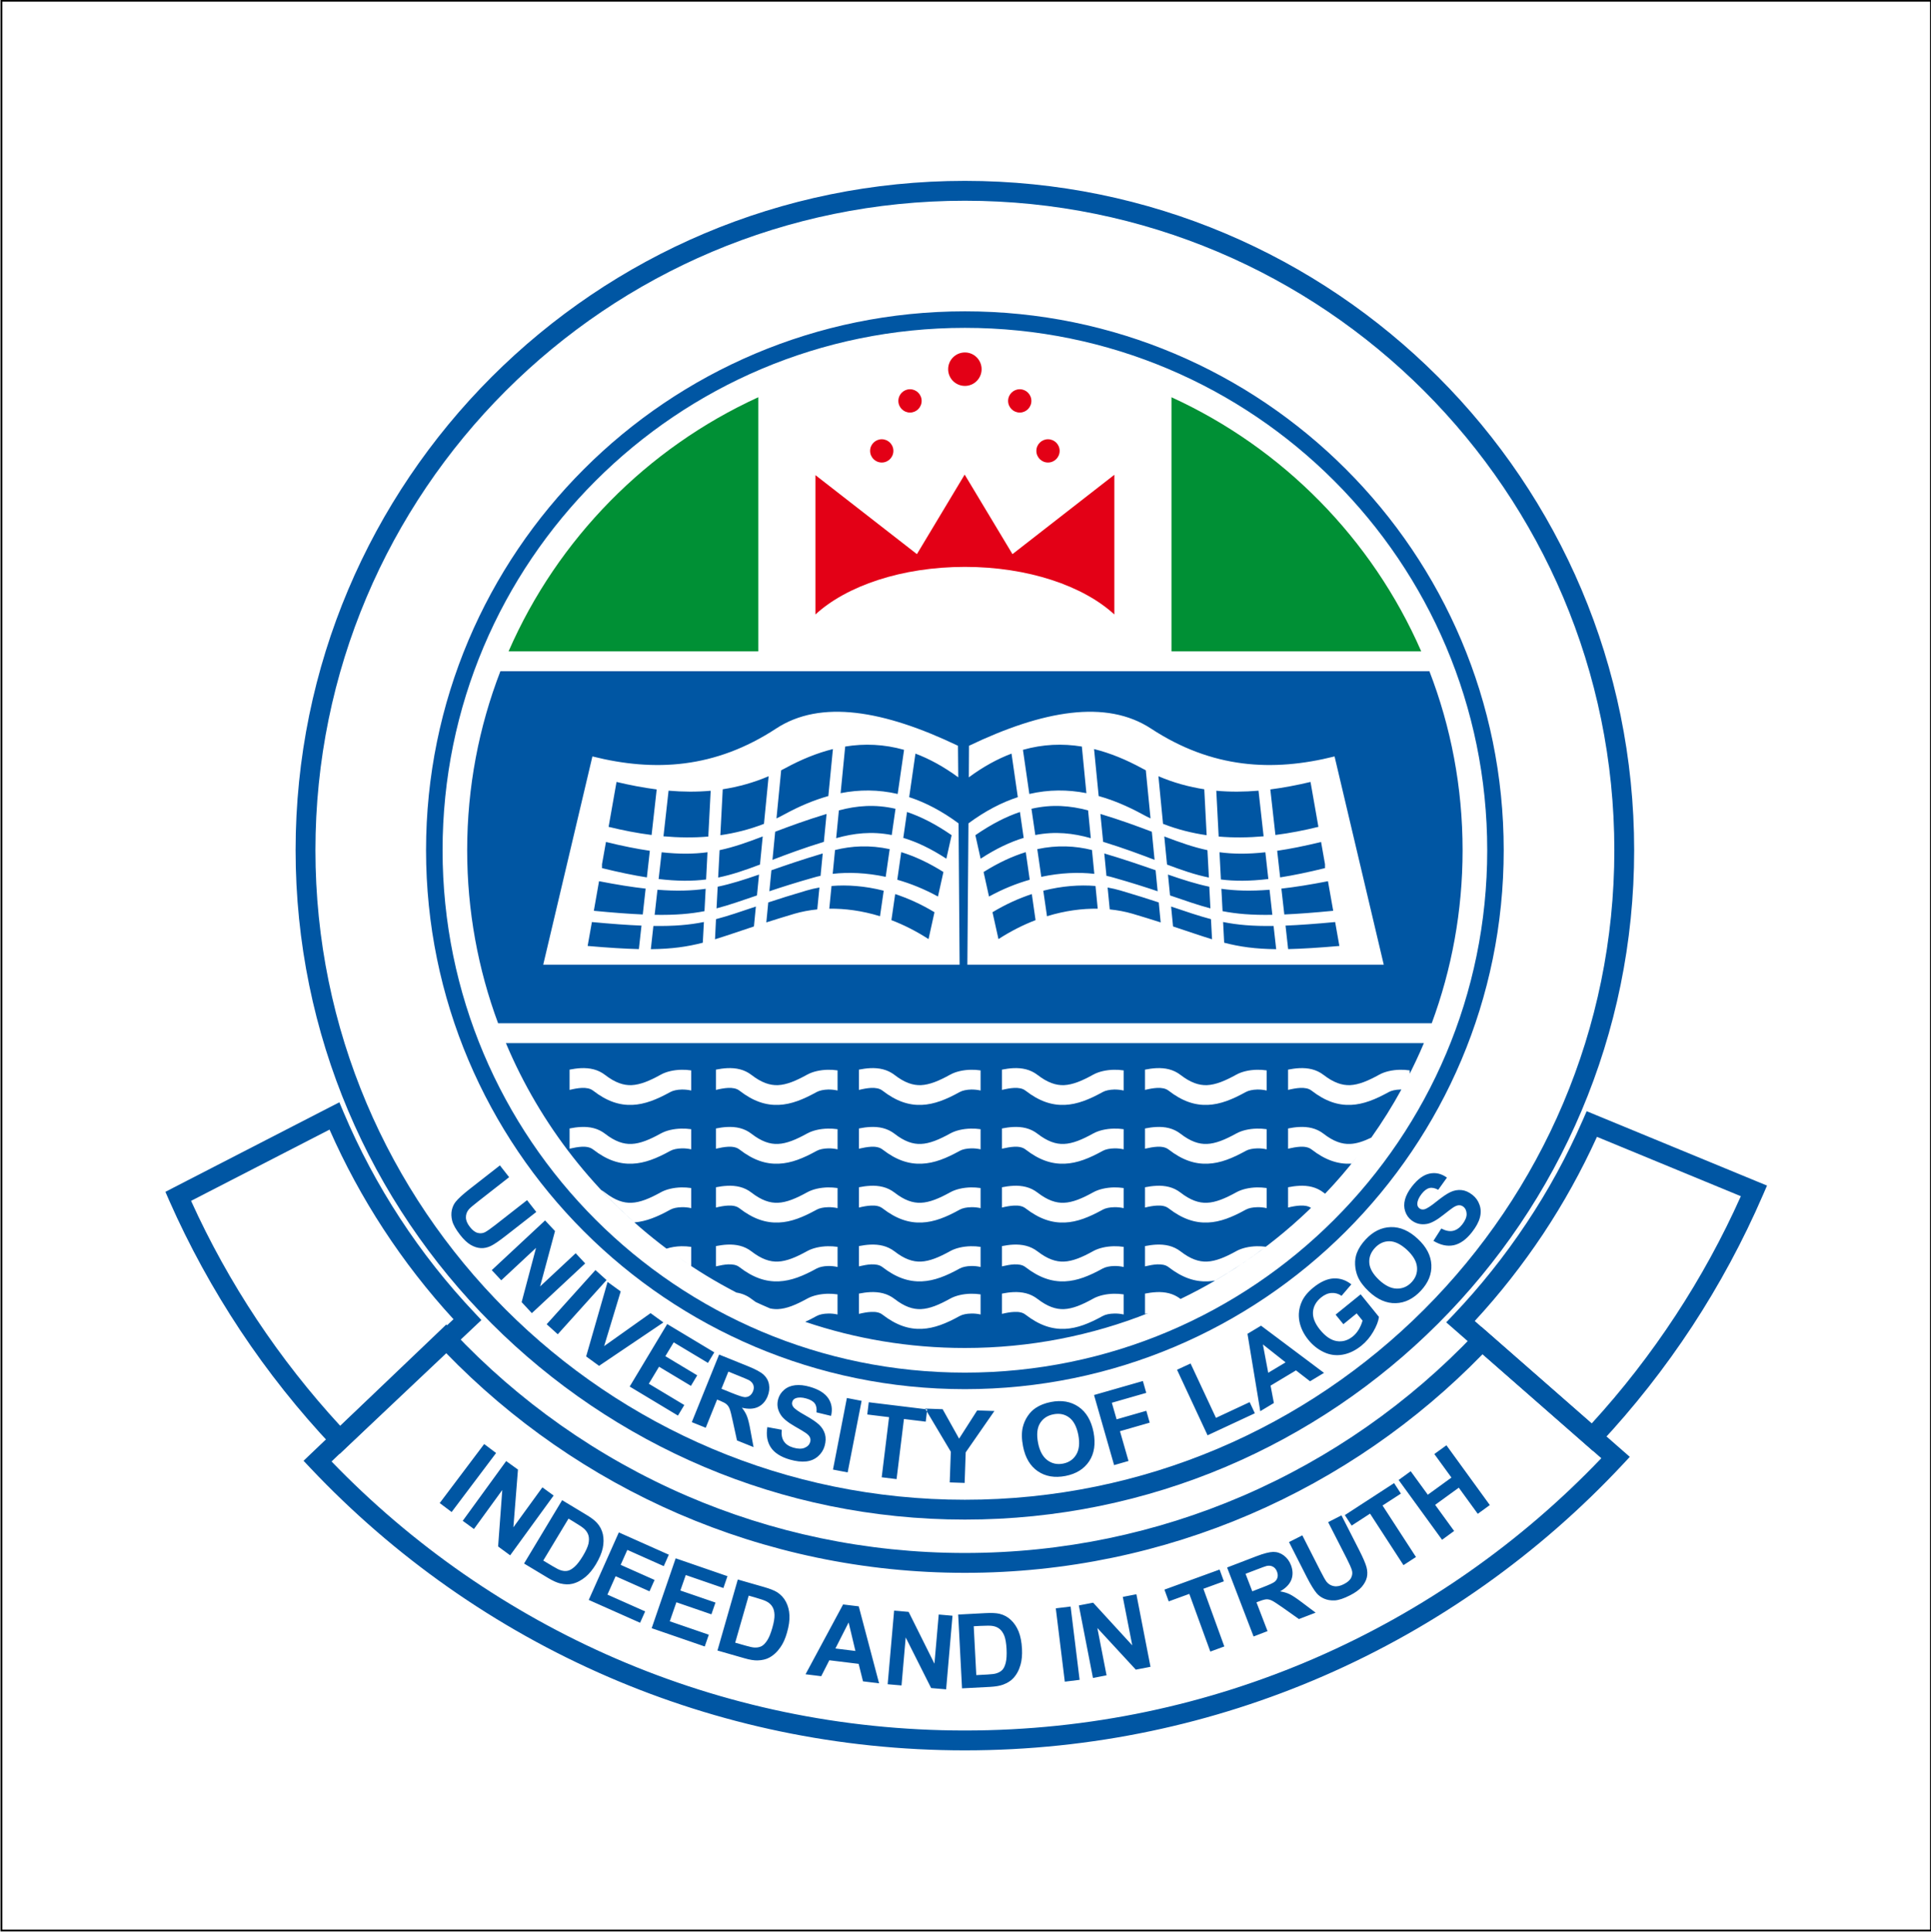<?xml version="1.0" encoding="UTF-8"?>
<svg xmlns="http://www.w3.org/2000/svg" xmlns:xlink="http://www.w3.org/1999/xlink" width="205.8pt" height="205.9pt" viewBox="0 0 205.8 205.9" version="1.1">
<defs>
<clipPath id="clip1">
  <path d="M 0 0 L 205.801 0 L 205.801 205.898 L 0 205.898 Z M 0 0 "/>
</clipPath>
</defs>
<g id="surface1">
<path style=" stroke:none;fill-rule:evenodd;fill:rgb(0%,33.714%,63.867%);fill-opacity:1;" d="M 152.34 71.523 C 154.629 77.445 155.879 83.879 155.879 90.605 C 155.879 97.09 154.715 103.301 152.59 109.043 L 53.086 109.043 C 50.957 103.301 49.789 97.09 49.789 90.605 C 49.789 83.879 51.043 77.445 53.332 71.523 Z M 60.703 113.984 C 61.102 113.906 61.504 113.848 61.898 113.828 C 62.84 113.785 63.723 113.961 64.488 114.551 C 65.535 115.359 66.434 115.672 67.312 115.637 C 68.246 115.594 69.254 115.172 70.418 114.523 C 71.004 114.199 71.793 114.016 72.621 114 C 72.965 113.992 73.316 114.016 73.664 114.066 L 73.664 116.211 C 73.34 116.133 72.992 116.102 72.664 116.105 C 72.172 116.117 71.73 116.211 71.434 116.375 C 70.004 117.164 68.73 117.684 67.402 117.742 C 66.023 117.801 64.68 117.363 63.203 116.219 C 62.891 115.98 62.473 115.914 61.996 115.934 L 61.992 115.934 C 61.598 115.953 61.156 116.035 60.703 116.145 Z M 134.902 132.859 C 133.184 134.164 131.383 135.367 129.508 136.461 C 129.254 136.508 128.996 136.535 128.734 136.547 C 127.355 136.605 126.012 136.168 124.535 135.027 C 124.223 134.785 123.805 134.719 123.328 134.738 L 123.324 134.738 C 122.93 134.758 122.488 134.84 122.031 134.949 L 122.031 132.789 C 122.434 132.711 122.836 132.652 123.23 132.633 C 124.172 132.59 125.059 132.766 125.824 133.355 C 126.867 134.164 127.766 134.477 128.645 134.441 C 129.578 134.398 130.586 133.977 131.754 133.328 C 132.34 133.004 133.129 132.82 133.953 132.805 C 134.266 132.801 134.59 132.816 134.902 132.859 Z M 67.613 130.266 C 66.379 129.168 65.203 128.016 64.078 126.812 C 64.215 126.891 64.355 126.984 64.488 127.09 C 65.535 127.898 66.434 128.211 67.312 128.172 C 68.246 128.133 69.254 127.707 70.418 127.062 C 71.004 126.734 71.793 126.555 72.621 126.535 C 72.965 126.531 73.316 126.551 73.664 126.602 L 73.664 128.746 C 73.34 128.668 72.992 128.637 72.664 128.645 C 72.172 128.652 71.73 128.746 71.434 128.91 C 70.086 129.66 68.863 130.164 67.613 130.266 Z M 60.703 120.254 C 61.102 120.172 61.504 120.117 61.898 120.098 C 62.84 120.051 63.723 120.227 64.488 120.82 C 65.535 121.629 66.434 121.941 67.312 121.902 C 68.246 121.863 69.254 121.438 70.418 120.793 C 71.004 120.469 71.793 120.285 72.621 120.27 C 72.965 120.262 73.316 120.281 73.664 120.332 L 73.664 122.477 C 73.34 122.402 72.992 122.367 72.664 122.375 C 72.172 122.387 71.73 122.477 71.434 122.645 C 70.004 123.434 68.73 123.953 67.402 124.008 C 66.023 124.07 64.68 123.633 63.203 122.488 C 62.891 122.25 62.473 122.18 61.996 122.203 L 61.992 122.203 C 61.598 122.223 61.156 122.305 60.703 122.41 Z M 76.301 113.984 C 76.703 113.906 77.102 113.848 77.496 113.828 C 78.441 113.785 79.328 113.961 80.09 114.551 C 81.137 115.359 82.035 115.672 82.914 115.637 C 83.848 115.594 84.848 115.172 86.016 114.523 C 86.605 114.199 87.395 114.016 88.223 114 C 88.562 113.992 88.914 114.016 89.266 114.066 L 89.266 116.211 C 88.934 116.133 88.594 116.102 88.262 116.105 C 87.773 116.117 87.336 116.211 87.031 116.375 C 85.605 117.164 84.332 117.684 83.004 117.742 C 81.621 117.801 80.277 117.363 78.801 116.219 C 78.492 115.98 78.07 115.914 77.598 115.934 L 77.594 115.934 C 77.203 115.953 76.758 116.035 76.301 116.145 Z M 76.301 120.254 C 76.703 120.172 77.102 120.117 77.496 120.098 C 78.441 120.051 79.328 120.227 80.09 120.82 C 81.137 121.629 82.035 121.941 82.914 121.902 C 83.848 121.863 84.848 121.438 86.016 120.793 C 86.605 120.469 87.395 120.285 88.223 120.27 C 88.562 120.262 88.914 120.281 89.266 120.332 L 89.266 122.477 C 88.934 122.402 88.594 122.367 88.262 122.375 C 87.773 122.387 87.336 122.477 87.031 122.645 C 85.605 123.434 84.332 123.953 83.004 124.008 C 81.621 124.07 80.277 123.633 78.801 122.488 C 78.492 122.25 78.07 122.18 77.598 122.203 L 77.594 122.203 C 77.203 122.223 76.758 122.305 76.301 122.41 Z M 76.301 126.52 C 76.703 126.441 77.102 126.383 77.496 126.367 L 77.496 126.363 C 78.441 126.32 79.328 126.496 80.09 127.09 C 81.137 127.898 82.035 128.211 82.914 128.172 C 83.848 128.133 84.848 127.707 86.016 127.062 C 86.605 126.734 87.395 126.555 88.223 126.535 C 88.562 126.531 88.914 126.551 89.266 126.602 L 89.266 128.746 C 88.934 128.668 88.594 128.637 88.262 128.645 C 87.773 128.652 87.336 128.746 87.031 128.91 C 85.605 129.699 84.332 130.223 83.004 130.277 C 81.621 130.336 80.277 129.898 78.801 128.758 C 78.492 128.52 78.07 128.449 77.598 128.473 L 77.594 128.473 C 77.203 128.488 76.758 128.57 76.301 128.68 Z M 76.301 132.789 C 76.703 132.711 77.102 132.652 77.496 132.633 C 78.441 132.59 79.328 132.766 80.09 133.355 C 81.137 134.164 82.035 134.477 82.914 134.441 C 83.848 134.398 84.848 133.977 86.016 133.328 C 86.605 133.004 87.395 132.82 88.223 132.805 C 88.562 132.797 88.914 132.82 89.266 132.871 L 89.266 135.016 C 88.934 134.938 88.594 134.906 88.262 134.91 C 87.773 134.922 87.336 135.016 87.031 135.18 C 85.605 135.969 84.332 136.488 83.004 136.547 C 81.621 136.605 80.277 136.168 78.801 135.027 C 78.492 134.785 78.07 134.719 77.598 134.738 L 77.594 134.738 C 77.203 134.758 76.758 134.84 76.301 134.949 Z M 91.543 113.984 C 91.945 113.906 92.344 113.848 92.742 113.828 C 93.684 113.785 94.57 113.961 95.34 114.551 C 96.379 115.359 97.277 115.672 98.156 115.637 C 99.09 115.594 100.094 115.172 101.262 114.523 C 101.848 114.199 102.637 114.016 103.465 114 C 103.809 113.992 104.16 114.016 104.508 114.066 L 104.508 116.211 C 104.18 116.133 103.84 116.102 103.508 116.105 C 103.016 116.117 102.574 116.211 102.277 116.375 C 100.852 117.164 99.578 117.684 98.246 117.742 C 96.867 117.801 95.523 117.363 94.047 116.219 C 93.734 115.98 93.316 115.914 92.84 115.934 C 92.441 115.953 92.004 116.035 91.543 116.145 Z M 91.543 120.254 C 91.945 120.172 92.344 120.117 92.742 120.098 C 93.684 120.051 94.57 120.227 95.34 120.82 C 96.379 121.629 97.277 121.941 98.156 121.902 C 99.09 121.863 100.094 121.438 101.262 120.793 C 101.848 120.469 102.637 120.285 103.465 120.27 C 103.809 120.262 104.16 120.281 104.508 120.332 L 104.508 122.477 C 104.18 122.402 103.84 122.367 103.508 122.375 C 103.016 122.387 102.574 122.477 102.277 122.645 C 100.852 123.434 99.578 123.953 98.246 124.008 C 96.867 124.07 95.523 123.633 94.047 122.488 C 93.734 122.25 93.316 122.18 92.84 122.203 C 92.441 122.223 92.004 122.305 91.543 122.41 Z M 91.543 126.52 C 91.945 126.441 92.344 126.383 92.742 126.367 L 92.742 126.363 C 93.684 126.32 94.57 126.496 95.34 127.09 C 96.379 127.898 97.277 128.211 98.156 128.172 C 99.09 128.133 100.094 127.707 101.262 127.062 C 101.848 126.734 102.637 126.555 103.465 126.535 C 103.809 126.531 104.16 126.551 104.508 126.602 L 104.508 128.746 C 104.18 128.668 103.84 128.637 103.508 128.645 C 103.016 128.652 102.574 128.746 102.277 128.91 C 100.852 129.699 99.578 130.223 98.246 130.277 C 96.867 130.336 95.523 129.898 94.047 128.758 C 93.734 128.52 93.316 128.449 92.84 128.473 C 92.441 128.488 92.004 128.57 91.543 128.68 Z M 91.543 132.789 C 91.945 132.711 92.344 132.652 92.742 132.633 C 93.684 132.59 94.57 132.766 95.34 133.355 C 96.379 134.164 97.277 134.477 98.156 134.441 C 99.09 134.398 100.094 133.977 101.262 133.328 C 101.848 133.004 102.637 132.82 103.465 132.805 C 103.809 132.797 104.16 132.82 104.508 132.871 L 104.508 135.016 C 104.18 134.938 103.84 134.906 103.508 134.91 C 103.016 134.922 102.574 135.016 102.277 135.18 C 100.852 135.969 99.578 136.488 98.246 136.547 C 96.867 136.605 95.523 136.168 94.047 135.027 C 93.734 134.785 93.316 134.719 92.84 134.738 C 92.441 134.758 92.004 134.84 91.543 134.949 Z M 91.543 137.852 C 91.945 137.773 92.344 137.715 92.742 137.695 C 93.684 137.652 94.57 137.828 95.34 138.422 C 96.379 139.23 97.277 139.543 98.156 139.504 C 99.09 139.465 100.094 139.039 101.262 138.391 C 101.848 138.066 102.637 137.883 103.465 137.867 C 103.809 137.863 104.16 137.883 104.508 137.934 L 104.508 140.078 C 104.18 140 103.84 139.969 103.508 139.977 C 103.016 139.984 102.574 140.078 102.277 140.242 C 100.852 141.031 99.578 141.551 98.246 141.609 C 96.867 141.668 95.523 141.23 94.047 140.09 C 93.734 139.848 93.316 139.781 92.84 139.805 C 92.441 139.82 92.004 139.902 91.543 140.012 Z M 106.789 113.984 C 107.188 113.906 107.59 113.848 107.984 113.828 C 108.93 113.785 109.812 113.961 110.578 114.551 C 111.629 115.359 112.523 115.672 113.402 115.637 C 114.336 115.594 115.34 115.172 116.504 114.523 C 117.09 114.199 117.883 114.016 118.715 114 C 119.051 113.992 119.402 114.016 119.754 114.066 L 119.754 116.211 C 119.422 116.133 119.086 116.102 118.754 116.105 C 118.262 116.117 117.816 116.211 117.52 116.375 C 116.094 117.164 114.816 117.684 113.492 117.742 C 112.109 117.801 110.766 117.363 109.289 116.219 C 108.98 115.98 108.559 115.914 108.09 115.934 L 108.086 115.934 C 107.688 115.953 107.246 116.035 106.789 116.145 Z M 106.789 120.254 C 107.188 120.172 107.59 120.117 107.984 120.098 C 108.93 120.051 109.812 120.227 110.578 120.82 C 111.629 121.629 112.523 121.941 113.402 121.902 C 114.336 121.863 115.34 121.438 116.504 120.793 C 117.09 120.469 117.883 120.285 118.715 120.27 C 119.051 120.262 119.402 120.281 119.754 120.332 L 119.754 122.477 C 119.422 122.402 119.086 122.367 118.754 122.375 C 118.262 122.387 117.816 122.477 117.52 122.645 C 116.094 123.434 114.816 123.953 113.492 124.008 C 112.109 124.07 110.766 123.633 109.289 122.488 C 108.98 122.25 108.559 122.18 108.09 122.203 L 108.086 122.203 C 107.688 122.223 107.246 122.305 106.789 122.41 Z M 106.789 126.52 C 107.188 126.441 107.59 126.383 107.984 126.367 L 107.984 126.363 C 108.93 126.32 109.812 126.496 110.578 127.09 C 111.629 127.898 112.523 128.211 113.402 128.172 C 114.336 128.133 115.34 127.707 116.504 127.062 C 117.09 126.734 117.883 126.555 118.715 126.535 C 119.051 126.531 119.402 126.551 119.754 126.602 L 119.754 128.746 C 119.422 128.668 119.086 128.637 118.754 128.645 C 118.262 128.652 117.816 128.746 117.52 128.91 C 116.094 129.699 114.816 130.223 113.492 130.277 C 112.109 130.336 110.766 129.898 109.289 128.758 C 108.98 128.52 108.559 128.449 108.09 128.473 L 108.086 128.473 C 107.688 128.488 107.246 128.57 106.789 128.68 Z M 106.789 132.789 C 107.188 132.711 107.59 132.652 107.984 132.633 C 108.93 132.59 109.812 132.766 110.578 133.355 C 111.629 134.164 112.523 134.477 113.402 134.441 C 114.336 134.398 115.34 133.977 116.504 133.328 C 117.09 133.004 117.883 132.82 118.715 132.805 C 119.051 132.797 119.402 132.82 119.754 132.871 L 119.754 135.016 C 119.422 134.938 119.086 134.906 118.754 134.91 C 118.262 134.922 117.816 135.016 117.52 135.18 C 116.094 135.969 114.816 136.488 113.492 136.547 C 112.109 136.605 110.766 136.168 109.289 135.027 C 108.98 134.785 108.559 134.719 108.09 134.738 L 108.086 134.738 C 107.688 134.758 107.246 134.84 106.789 134.949 Z M 106.789 137.852 C 107.188 137.773 107.59 137.715 107.984 137.695 C 108.93 137.652 109.812 137.828 110.578 138.422 C 111.629 139.23 112.523 139.543 113.402 139.504 C 114.336 139.465 115.34 139.039 116.504 138.391 C 117.09 138.066 117.883 137.883 118.715 137.867 C 119.051 137.863 119.402 137.883 119.754 137.934 L 119.754 140.078 C 119.422 140 119.086 139.969 118.754 139.977 C 118.262 139.984 117.816 140.078 117.52 140.242 C 116.094 141.031 114.816 141.551 113.492 141.609 C 112.109 141.668 110.766 141.23 109.289 140.09 C 108.98 139.848 108.559 139.781 108.09 139.805 L 108.086 139.805 C 107.688 139.82 107.246 139.902 106.789 140.012 Z M 122.031 113.984 C 122.434 113.906 122.836 113.848 123.23 113.828 C 124.172 113.785 125.055 113.961 125.82 114.551 C 126.867 115.359 127.766 115.672 128.645 115.637 C 129.578 115.594 130.586 115.172 131.754 114.523 C 132.34 114.199 133.129 114.016 133.953 114 C 134.297 113.992 134.648 114.016 134.996 114.066 L 134.996 116.211 C 134.672 116.133 134.324 116.102 133.996 116.105 C 133.504 116.117 133.062 116.211 132.766 116.375 C 131.34 117.164 130.062 117.684 128.734 117.742 C 127.355 117.801 126.012 117.363 124.535 116.219 C 124.223 115.98 123.805 115.914 123.328 115.934 L 123.324 115.934 C 122.93 115.953 122.488 116.035 122.031 116.145 Z M 122.031 120.254 C 122.434 120.172 122.836 120.117 123.23 120.098 C 124.172 120.051 125.055 120.227 125.82 120.82 C 126.867 121.629 127.766 121.941 128.645 121.902 C 129.578 121.863 130.586 121.438 131.754 120.793 C 132.34 120.469 133.129 120.285 133.953 120.27 C 134.297 120.262 134.648 120.281 134.996 120.332 L 134.996 122.477 C 134.672 122.402 134.324 122.367 133.996 122.375 C 133.504 122.387 133.062 122.477 132.766 122.645 C 131.34 123.434 130.062 123.953 128.734 124.008 C 127.355 124.07 126.012 123.633 124.535 122.488 C 124.223 122.25 123.805 122.18 123.328 122.203 L 123.324 122.203 C 122.93 122.223 122.488 122.305 122.031 122.41 Z M 122.031 126.52 C 122.434 126.441 122.836 126.383 123.23 126.367 L 123.23 126.363 C 124.172 126.32 125.055 126.496 125.82 127.09 C 126.867 127.898 127.766 128.211 128.645 128.172 C 129.578 128.133 130.586 127.707 131.754 127.062 C 132.34 126.734 133.129 126.555 133.953 126.535 C 134.297 126.531 134.648 126.551 134.996 126.602 L 134.996 128.746 C 134.672 128.668 134.324 128.637 133.996 128.645 C 133.504 128.652 133.062 128.746 132.766 128.91 C 131.34 129.699 130.062 130.223 128.734 130.277 C 127.355 130.336 126.012 129.898 124.535 128.758 C 124.223 128.52 123.805 128.449 123.328 128.473 L 123.324 128.473 C 122.93 128.488 122.488 128.57 122.031 128.68 Z M 105.777 97.211 C 107.191 96.359 108.598 95.727 109.969 95.277 L 110.367 98.055 C 109.07 98.551 107.742 99.215 106.414 100.074 Z M 111.191 94.918 C 113.191 94.406 115.086 94.277 116.754 94.414 L 116.992 96.836 C 115.336 96.812 113.504 97.047 111.586 97.637 Z M 118.047 94.578 C 118.527 94.664 118.988 94.77 119.422 94.898 C 120.996 95.359 122.328 95.785 123.496 96.168 L 123.703 98.297 C 122.801 98.008 121.805 97.699 120.684 97.367 C 119.953 97.156 119.145 96.996 118.273 96.91 Z M 124.812 96.605 C 126.469 97.164 127.785 97.613 129.062 97.949 L 129.176 100.094 C 127.973 99.727 126.66 99.27 125.02 98.727 Z M 130.355 98.254 C 131.887 98.562 133.508 98.707 135.734 98.672 L 136.012 101.148 C 133.758 101.125 132.137 100.891 130.469 100.461 Z M 137.008 98.637 C 138.484 98.578 140.211 98.453 142.297 98.258 L 142.746 100.805 C 140.555 100.996 138.785 101.105 137.285 101.141 Z M 107.805 80.309 L 108.477 84.949 C 106.754 85.512 104.996 86.422 103.215 87.742 L 103.098 102.801 C 118.32 102.801 132.688 102.801 147.477 102.801 C 145.73 95.402 143.984 88.008 142.234 80.609 C 135.609 82.27 129.156 81.895 122.672 77.641 C 117.906 74.516 111.156 75.699 103.273 79.473 L 103.254 82.836 C 104.789 81.703 106.309 80.871 107.805 80.309 Z M 108.703 86.531 L 109.102 89.289 C 107.688 89.715 106.172 90.426 104.512 91.508 L 103.953 89 C 105.676 87.812 107.242 87.02 108.703 86.531 Z M 109.324 90.809 L 109.746 93.75 C 108.328 94.152 106.867 94.738 105.406 95.539 L 104.828 92.926 C 106.414 91.93 107.91 91.242 109.324 90.809 Z M 110.977 93.441 L 110.551 90.488 C 112.68 90.031 114.613 90.141 116.379 90.582 L 116.629 93.121 C 114.965 92.93 113.035 93 110.977 93.441 Z M 110.34 88.984 L 109.93 86.188 C 112.121 85.684 114.078 85.855 115.965 86.359 L 116.254 89.32 C 114.395 88.793 112.473 88.566 110.34 88.984 Z M 109.703 84.609 L 109.023 79.906 C 111.156 79.301 113.246 79.223 115.301 79.555 L 115.785 84.523 C 113.797 84.133 111.77 84.129 109.703 84.609 Z M 117.922 93.332 L 117.691 90.949 C 119.855 91.59 121.613 92.199 123.16 92.738 L 123.379 94.977 C 122.062 94.535 120.535 94.047 118.672 93.52 C 118.43 93.449 118.18 93.387 117.922 93.332 Z M 117.57 89.711 L 117.277 86.738 C 119.453 87.395 121.215 88.047 122.758 88.633 L 123.051 91.629 C 121.504 91.039 119.754 90.379 117.57 89.711 Z M 117.094 84.832 L 116.602 79.824 C 118.324 80.25 120.02 80.953 121.699 81.867 C 121.84 81.941 121.977 82.016 122.117 82.086 L 122.621 87.215 C 122.309 87.066 122.004 86.91 121.699 86.742 C 120.18 85.918 118.645 85.266 117.094 84.832 Z M 124.699 95.422 L 124.48 93.199 C 126.055 93.742 127.438 94.191 128.883 94.492 L 129.004 96.801 C 127.684 96.457 126.359 95.988 124.699 95.422 Z M 124.379 92.133 L 124.086 89.137 C 125.719 89.758 127.152 90.273 128.684 90.598 L 128.84 93.516 C 127.34 93.211 125.945 92.723 124.379 92.133 Z M 123.953 87.793 L 123.461 82.719 C 125.074 83.41 126.711 83.855 128.348 84.109 L 128.602 89.004 C 127.031 88.777 125.477 88.387 123.953 87.793 Z M 130.297 97.098 L 130.172 94.715 C 131.672 94.926 133.297 94.977 135.305 94.816 L 135.602 97.488 C 133.402 97.527 131.785 97.387 130.297 97.098 Z M 130.121 93.723 L 129.969 90.82 C 131.391 91.012 132.953 91.031 134.859 90.824 L 135.176 93.672 C 133.191 93.91 131.578 93.906 130.121 93.723 Z M 129.883 89.148 L 129.629 84.266 C 131.121 84.402 132.617 84.387 134.129 84.258 L 134.672 89.121 C 133.07 89.262 131.473 89.285 129.883 89.148 Z M 136.879 97.449 L 136.566 94.695 C 138.008 94.535 139.637 94.273 141.531 93.906 L 142.09 97.059 C 140.047 97.258 138.34 97.387 136.879 97.449 Z M 136.434 93.5 L 136.117 90.664 C 137.484 90.465 139.023 90.156 140.797 89.727 L 141.215 92.094 L 141.215 92.512 C 139.402 92.957 137.828 93.281 136.434 93.5 Z M 135.93 88.98 L 135.387 84.125 C 136.809 83.941 138.238 83.668 139.672 83.328 L 140.512 88.113 C 139.004 88.484 137.469 88.785 135.93 88.98 Z M 99.594 97.211 C 98.18 96.359 96.773 95.727 95.406 95.277 L 95.004 98.055 C 96.305 98.551 97.629 99.215 98.961 100.074 Z M 94.184 94.918 C 92.18 94.406 90.289 94.277 88.621 94.414 L 88.383 96.836 C 90.039 96.812 91.871 97.047 93.789 97.637 Z M 87.332 94.578 C 86.844 94.664 86.387 94.77 85.961 94.898 C 84.379 95.359 83.047 95.785 81.879 96.168 L 81.672 98.297 C 82.578 98.008 83.57 97.699 84.691 97.367 C 85.422 97.156 86.23 96.996 87.102 96.91 Z M 80.559 96.605 C 78.902 97.164 77.59 97.613 76.309 97.949 L 76.203 100.094 C 77.402 99.727 78.715 99.27 80.352 98.727 Z M 75.02 98.254 C 73.488 98.562 71.863 98.707 69.637 98.672 L 69.363 101.148 C 71.613 101.125 73.238 100.891 74.902 100.461 Z M 68.367 98.637 C 66.891 98.578 65.164 98.453 63.082 98.258 L 62.629 100.805 C 64.816 100.996 66.59 101.105 68.09 101.141 Z M 97.566 80.309 L 96.898 84.949 C 98.621 85.512 100.379 86.422 102.16 87.742 L 102.273 102.801 C 87.051 102.801 72.684 102.801 57.895 102.801 C 59.645 95.402 61.391 88.008 63.137 80.609 C 69.762 82.27 76.219 81.895 82.711 77.641 C 87.469 74.516 94.215 75.699 102.098 79.473 L 102.129 82.836 C 100.586 81.703 99.062 80.871 97.566 80.309 Z M 96.668 86.531 L 96.27 89.289 C 97.688 89.715 99.207 90.426 100.859 91.508 L 101.422 89 C 99.703 87.812 98.129 87.02 96.668 86.531 Z M 96.051 90.809 L 95.629 93.75 C 97.043 94.152 98.504 94.738 99.965 95.539 L 100.547 92.926 C 98.965 91.93 97.465 91.242 96.051 90.809 Z M 94.395 93.441 L 94.82 90.488 C 92.691 90.031 90.762 90.141 88.996 90.582 L 88.746 93.121 C 90.41 92.93 92.34 93 94.395 93.441 Z M 95.039 88.984 L 95.441 86.188 C 93.254 85.684 91.297 85.855 89.406 86.359 L 89.117 89.32 C 90.98 88.793 92.902 88.566 95.039 88.984 Z M 95.672 84.609 L 96.352 79.906 C 94.219 79.301 92.129 79.223 90.078 79.555 L 89.59 84.523 C 91.582 84.133 93.605 84.129 95.672 84.609 Z M 87.453 93.332 L 87.684 90.949 C 85.52 91.59 83.758 92.199 82.215 92.738 L 81.996 94.977 C 83.309 94.535 84.84 94.047 86.707 93.52 C 86.941 93.449 87.191 93.387 87.453 93.332 Z M 87.805 89.711 L 88.094 86.738 C 85.918 87.395 84.16 88.047 82.617 88.633 L 82.328 91.629 C 83.867 91.039 85.629 90.379 87.805 89.711 Z M 88.281 84.832 L 88.77 79.824 C 87.051 80.25 85.352 80.953 83.676 81.867 C 83.535 81.941 83.395 82.016 83.254 82.086 L 82.754 87.215 C 83.062 87.066 83.371 86.91 83.676 86.742 C 85.195 85.918 86.727 85.266 88.281 84.832 Z M 80.676 95.422 L 80.895 93.199 C 79.32 93.742 77.934 94.191 76.488 94.492 L 76.367 96.801 C 77.691 96.457 79.016 95.988 80.676 95.422 Z M 80.996 92.133 L 81.289 89.137 C 79.656 89.758 78.223 90.273 76.691 90.598 L 76.539 93.516 C 78.035 93.211 79.43 92.723 80.996 92.133 Z M 81.422 87.793 L 81.918 82.719 C 80.301 83.41 78.668 83.855 77.027 84.109 L 76.773 89.004 C 78.344 88.777 79.898 88.387 81.422 87.793 Z M 75.082 97.098 L 75.207 94.715 C 73.711 94.926 72.082 94.977 70.07 94.816 L 69.77 97.488 C 71.969 97.527 73.59 97.387 75.082 97.098 Z M 75.254 93.723 L 75.402 90.82 C 73.984 91.012 72.422 91.031 70.516 90.824 L 70.195 93.672 C 72.18 93.91 73.793 93.906 75.254 93.723 Z M 75.488 89.148 L 75.742 84.266 C 74.254 84.402 72.754 84.387 71.254 84.258 L 70.711 89.121 C 72.301 89.262 73.902 89.285 75.488 89.148 Z M 68.504 97.449 L 68.809 94.695 C 67.367 94.535 65.734 94.273 63.844 93.906 L 63.289 97.059 C 65.336 97.258 67.035 97.387 68.504 97.449 Z M 68.941 93.5 L 69.258 90.664 C 67.891 90.465 66.348 90.156 64.582 89.727 L 64.16 92.094 L 64.16 92.512 C 65.973 92.957 67.543 93.281 68.941 93.5 Z M 69.445 88.98 L 69.988 84.125 C 68.566 83.941 67.137 83.668 65.707 83.328 L 64.863 88.113 C 66.379 88.484 67.906 88.785 69.445 88.98 Z M 151.754 111.16 C 151.215 112.441 150.617 113.699 149.984 114.926 C 150.07 114.758 150.156 114.59 150.242 114.422 L 150.242 114.066 C 149.891 114.016 149.539 113.992 149.199 114 C 148.371 114.016 147.578 114.199 146.992 114.523 C 145.824 115.172 144.82 115.594 143.891 115.637 C 143.012 115.672 142.113 115.359 141.066 114.551 C 140.301 113.961 139.414 113.785 138.473 113.828 C 138.074 113.848 137.676 113.906 137.277 113.984 L 137.277 116.145 C 137.734 116.035 138.172 115.953 138.57 115.934 L 138.574 115.934 C 139.047 115.914 139.469 115.98 139.777 116.219 C 141.254 117.363 142.598 117.801 143.98 117.742 C 145.305 117.684 146.586 117.164 148.008 116.375 C 148.305 116.211 148.746 116.117 149.238 116.105 C 149.277 116.105 149.316 116.105 149.355 116.105 C 148.383 117.879 147.312 119.59 146.148 121.23 C 145.328 121.625 144.59 121.875 143.887 121.902 C 143.012 121.941 142.109 121.629 141.066 120.82 C 140.301 120.227 139.414 120.051 138.473 120.098 C 138.074 120.117 137.676 120.172 137.277 120.254 L 137.277 122.41 C 137.734 122.305 138.172 122.223 138.57 122.203 L 138.574 122.203 C 139.047 122.18 139.469 122.25 139.777 122.488 C 141.254 123.633 142.598 124.07 143.98 124.008 L 144.039 124.008 C 144.234 123.77 144.426 123.527 144.613 123.285 C 143.547 124.648 142.422 125.957 141.223 127.207 C 141.172 127.168 141.117 127.129 141.066 127.09 C 140.301 126.496 139.414 126.32 138.473 126.363 L 138.473 126.367 C 138.074 126.383 137.676 126.441 137.277 126.52 L 137.277 128.68 C 137.734 128.57 138.172 128.488 138.566 128.473 L 138.57 128.473 C 139.02 128.449 139.422 128.512 139.723 128.719 C 139.855 128.586 139.992 128.457 140.129 128.324 C 135.973 132.434 131.145 135.859 125.824 138.422 L 125.82 138.422 C 125.055 137.828 124.172 137.652 123.23 137.695 L 123.23 137.699 C 122.836 137.715 122.43 137.773 122.031 137.852 L 122.031 140.012 C 122.145 139.984 122.254 139.961 122.363 139.938 L 122.426 139.914 C 116.367 142.324 109.754 143.648 102.836 143.648 C 96.883 143.648 91.16 142.668 85.816 140.859 C 86.215 140.68 86.617 140.473 87.031 140.242 C 87.332 140.078 87.773 139.984 88.262 139.977 C 88.59 139.969 88.934 140 89.262 140.078 L 89.262 137.934 C 88.914 137.883 88.562 137.863 88.223 137.867 C 87.395 137.887 86.602 138.066 86.016 138.395 C 84.848 139.039 83.844 139.465 82.91 139.504 C 82.637 139.516 82.355 139.492 82.07 139.43 C 80.918 138.941 79.789 138.41 78.68 137.844 C 79.301 138.16 79.926 138.465 80.559 138.758 C 80.406 138.656 80.254 138.543 80.09 138.422 C 79.598 138.043 79.059 137.832 78.488 137.742 C 76.289 136.605 74.176 135.316 72.168 133.891 C 72.66 134.238 73.16 134.578 73.664 134.914 L 73.664 132.871 C 73.312 132.82 72.965 132.801 72.621 132.805 C 72.059 132.816 71.512 132.906 71.035 133.062 C 63.547 127.449 57.594 119.898 53.918 111.16 Z M 145.109 122.645 C 145.023 122.758 144.938 122.871 144.852 122.98 C 144.938 122.871 145.023 122.758 145.109 122.645 Z M 145.109 122.645 "/>
<path style=" stroke:none;fill-rule:evenodd;fill:rgb(0%,56.444%,20.776%);fill-opacity:1;" d="M 124.852 42.332 C 136.723 47.758 146.242 57.43 151.469 69.41 L 124.852 69.41 Z M 54.203 69.41 C 59.426 57.43 68.945 47.758 80.816 42.332 L 80.816 69.41 Z M 54.203 69.41 "/>
<path style=" stroke:none;fill-rule:evenodd;fill:rgb(89.062%,0%,8.617%);fill-opacity:1;" d="M 93.977 46.809 C 94.66 46.809 95.215 47.363 95.215 48.047 C 95.215 48.734 94.66 49.289 93.977 49.289 C 93.289 49.289 92.734 48.734 92.734 48.047 C 92.734 47.363 93.289 46.809 93.977 46.809 Z M 111.691 46.809 C 112.379 46.809 112.934 47.363 112.934 48.047 C 112.934 48.734 112.379 49.289 111.691 49.289 C 111.008 49.289 110.453 48.734 110.453 48.047 C 110.453 47.363 111.008 46.809 111.691 46.809 Z M 96.984 41.48 C 97.672 41.48 98.227 42.039 98.227 42.723 C 98.227 43.406 97.672 43.965 96.984 43.965 C 96.301 43.965 95.746 43.406 95.746 42.723 C 95.746 42.039 96.301 41.48 96.984 41.48 Z M 108.684 41.48 C 109.367 41.48 109.922 42.039 109.922 42.723 C 109.922 43.406 109.367 43.965 108.684 43.965 C 107.996 43.965 107.441 43.406 107.441 42.723 C 107.441 42.039 107.996 41.48 108.684 41.48 Z M 118.762 50.598 L 118.762 65.48 C 115.453 62.434 109.559 60.41 102.84 60.41 C 96.109 60.41 90.215 62.434 86.906 65.48 L 86.906 50.633 L 97.723 59.051 L 102.812 50.574 L 107.906 59.051 Z M 102.84 37.559 C 103.82 37.559 104.617 38.359 104.617 39.344 C 104.617 40.328 103.82 41.125 102.84 41.125 C 101.848 41.125 101.051 40.328 101.051 39.344 C 101.051 38.359 101.848 37.559 102.84 37.559 Z M 102.84 37.559 "/>
<path style=" stroke:none;fill-rule:evenodd;fill:rgb(0%,33.714%,63.867%);fill-opacity:1;" d="M 35.465 154.176 C 31.84 150.34 28.543 146.191 25.613 141.781 C 22.711 137.402 20.164 132.766 18.023 127.914 L 17.629 127.008 L 18.508 126.551 L 35.156 117.984 L 36.168 117.465 L 36.609 118.516 C 38.281 122.473 40.301 126.258 42.629 129.82 C 44.977 133.418 47.641 136.793 50.586 139.906 L 51.305 140.672 L 50.535 141.398 L 36.953 154.223 L 36.184 154.945 Z M 27.371 140.617 C 30.039 144.633 33.02 148.426 36.273 151.957 L 48.332 140.582 C 45.59 137.598 43.09 134.383 40.863 130.969 C 38.676 127.621 36.754 124.078 35.121 120.375 L 20.363 127.969 C 22.367 132.387 24.715 136.617 27.371 140.617 Z M 27.371 140.617 "/>
<path style=" stroke:none;fill-rule:evenodd;fill:rgb(0%,33.714%,63.867%);fill-opacity:1;" d="M 187.898 127.324 C 185.77 132.242 183.238 136.93 180.348 141.34 C 177.426 145.789 174.129 149.984 170.48 153.879 L 169.785 154.625 L 169.02 153.953 L 154.965 141.641 L 154.133 140.914 L 154.891 140.121 C 157.766 137.098 160.379 133.824 162.695 130.336 C 165.004 126.875 167.008 123.203 168.688 119.363 L 169.102 118.414 L 170.055 118.809 L 187.336 125.934 L 188.324 126.34 Z M 178.578 140.184 C 181.227 136.148 183.555 131.898 185.535 127.473 L 170.199 121.148 C 168.555 124.766 166.633 128.227 164.461 131.5 C 162.273 134.785 159.84 137.887 157.172 140.773 L 169.637 151.691 C 172.906 148.121 175.898 144.27 178.578 140.184 Z M 178.578 140.184 "/>
<path style=" stroke:none;fill-rule:evenodd;fill:rgb(0%,33.714%,63.867%);fill-opacity:1;" d="M 35.336 155.742 C 43.902 164.625 54.215 171.82 65.719 176.781 C 77.098 181.691 89.648 184.41 102.836 184.41 C 116.113 184.41 128.742 181.656 140.184 176.684 C 151.738 171.66 162.086 164.379 170.664 155.395 L 158.008 144.312 C 150.996 151.516 142.59 157.352 133.219 161.379 C 123.895 165.387 113.621 167.609 102.836 167.609 C 92.004 167.609 81.68 165.363 72.316 161.316 C 62.922 157.254 54.504 151.379 47.488 144.133 Z M 64.883 178.723 C 52.793 173.508 41.984 165.871 33.07 156.43 L 32.352 155.668 L 33.113 154.941 L 46.797 141.879 L 47.562 141.145 L 48.293 141.918 C 55.254 149.316 63.703 155.297 73.152 159.383 C 82.246 163.312 92.281 165.492 102.836 165.492 C 113.336 165.492 123.32 163.332 132.383 159.438 C 141.805 155.387 150.23 149.461 157.184 142.129 L 157.879 141.395 L 158.641 142.062 L 172.879 154.531 L 173.699 155.25 L 172.961 156.043 C 164.035 165.598 153.184 173.332 141.023 178.617 C 129.316 183.703 116.402 186.527 102.836 186.527 C 89.355 186.527 76.523 183.746 64.883 178.723 Z M 64.883 178.723 "/>
<path style=" stroke:none;fill-rule:evenodd;fill:rgb(0%,33.714%,63.867%);fill-opacity:1;" d="M 102.836 33.176 C 118.691 33.176 133.051 39.602 143.441 49.996 C 153.84 60.387 160.262 74.746 160.262 90.605 C 160.262 106.461 153.84 120.82 143.441 131.215 C 133.051 141.605 118.691 148.035 102.836 148.035 C 86.977 148.035 72.617 141.605 62.227 131.215 C 51.836 120.82 45.406 106.461 45.406 90.605 C 45.406 74.746 51.836 60.387 62.227 49.996 C 72.617 39.602 86.977 33.176 102.836 33.176 Z M 142.195 51.242 C 132.129 41.168 118.211 34.938 102.836 34.938 C 87.465 34.938 73.543 41.168 63.473 51.242 C 53.398 61.316 47.168 75.23 47.168 90.605 C 47.168 105.977 53.398 119.895 63.473 129.969 C 73.543 140.039 87.465 146.273 102.836 146.273 C 118.211 146.273 132.129 140.039 142.195 129.969 C 152.27 119.895 158.504 105.977 158.504 90.605 C 158.504 75.23 152.27 61.316 142.195 51.242 Z M 142.195 51.242 "/>
<path style=" stroke:none;fill-rule:evenodd;fill:rgb(0%,33.714%,63.867%);fill-opacity:1;" d="M 53.277 124.191 L 54.262 125.445 L 50.945 128.039 C 50.418 128.449 50.09 128.73 49.961 128.883 C 49.754 129.133 49.648 129.418 49.656 129.738 C 49.66 130.059 49.801 130.395 50.078 130.746 C 50.355 131.102 50.637 131.316 50.922 131.387 C 51.211 131.457 51.465 131.426 51.707 131.301 C 51.941 131.172 52.301 130.922 52.785 130.543 L 56.172 127.895 L 57.156 129.152 L 53.938 131.664 C 53.207 132.238 52.66 132.609 52.301 132.781 C 51.945 132.949 51.594 133.023 51.242 133.004 C 50.891 132.984 50.531 132.871 50.172 132.664 C 49.809 132.453 49.434 132.102 49.047 131.609 C 48.586 131.016 48.301 130.512 48.195 130.098 C 48.09 129.688 48.082 129.309 48.152 128.961 C 48.23 128.613 48.363 128.32 48.555 128.078 C 48.84 127.723 49.332 127.277 50.012 126.742 Z M 52.41 135.352 L 58.094 130.055 L 59.152 131.188 L 57.562 137.09 L 61.355 133.551 L 62.367 134.637 L 56.684 139.934 L 55.594 138.762 L 57.129 132.98 L 53.422 136.434 Z M 58.262 141.117 L 63.461 135.344 L 64.645 136.41 L 59.445 142.184 Z M 62.469 144.547 L 64.754 136.605 L 66.152 137.621 L 64.387 143.449 L 69.336 139.934 L 70.703 140.926 L 63.844 145.551 Z M 67.109 147.758 L 71.109 141.098 L 76.129 144.113 L 75.453 145.238 L 71.801 143.047 L 70.91 144.523 L 74.309 146.562 L 73.637 147.684 L 70.238 145.645 L 69.148 147.457 L 72.93 149.727 L 72.254 150.852 Z M 73.73 151.551 L 76.641 144.348 L 79.754 145.605 C 80.535 145.922 81.082 146.219 81.379 146.488 C 81.68 146.762 81.879 147.105 81.957 147.523 C 82.031 147.941 81.984 148.363 81.812 148.789 C 81.594 149.328 81.254 149.711 80.789 149.934 C 80.328 150.152 79.754 150.18 79.07 150.012 C 79.316 150.324 79.504 150.633 79.617 150.938 C 79.738 151.242 79.859 151.742 79.984 152.445 L 80.312 154.211 L 78.547 153.5 L 78.109 151.5 C 77.961 150.785 77.84 150.328 77.758 150.125 C 77.68 149.922 77.57 149.766 77.434 149.645 C 77.301 149.527 77.062 149.402 76.723 149.262 L 76.426 149.145 L 75.215 152.148 Z M 76.891 147.992 L 77.98 148.434 C 78.691 148.719 79.145 148.871 79.348 148.883 C 79.547 148.895 79.727 148.852 79.883 148.746 C 80.043 148.641 80.164 148.484 80.254 148.266 C 80.352 148.023 80.363 147.801 80.293 147.602 C 80.223 147.398 80.078 147.23 79.848 147.09 C 79.734 147.027 79.379 146.875 78.781 146.633 L 77.629 146.164 Z M 81.781 152.078 L 83.316 152.363 C 83.262 152.883 83.34 153.297 83.551 153.605 C 83.758 153.914 84.094 154.137 84.562 154.27 C 85.055 154.41 85.461 154.414 85.766 154.281 C 86.078 154.148 86.27 153.941 86.348 153.668 C 86.398 153.492 86.391 153.324 86.316 153.172 C 86.254 153.016 86.098 152.855 85.859 152.691 C 85.703 152.578 85.32 152.352 84.727 152.012 C 83.965 151.578 83.461 151.164 83.215 150.777 C 82.859 150.234 82.773 149.664 82.941 149.074 C 83.051 148.691 83.262 148.371 83.578 148.102 C 83.891 147.832 84.277 147.672 84.738 147.617 C 85.207 147.562 85.727 147.617 86.309 147.785 C 87.262 148.059 87.918 148.469 88.285 149.02 C 88.648 149.566 88.742 150.188 88.57 150.883 L 87.02 150.508 C 87.062 150.105 87.004 149.789 86.836 149.559 C 86.668 149.328 86.367 149.152 85.938 149.031 C 85.492 148.902 85.113 148.891 84.812 149 C 84.617 149.066 84.492 149.199 84.438 149.391 C 84.383 149.57 84.418 149.742 84.535 149.91 C 84.68 150.125 85.102 150.426 85.801 150.812 C 86.496 151.203 86.996 151.539 87.301 151.824 C 87.602 152.113 87.809 152.445 87.922 152.824 C 88.031 153.207 88.016 153.633 87.883 154.102 C 87.758 154.531 87.523 154.898 87.176 155.199 C 86.828 155.504 86.406 155.684 85.91 155.738 C 85.418 155.793 84.84 155.727 84.18 155.539 C 83.219 155.262 82.547 154.832 82.156 154.25 C 81.77 153.668 81.641 152.941 81.781 152.078 Z M 88.777 156.605 L 90.258 148.977 L 91.828 149.281 L 90.34 156.906 Z M 93.969 157.426 L 94.754 151.02 L 92.43 150.734 L 92.59 149.43 L 98.82 150.191 L 98.66 151.5 L 96.34 151.215 L 95.555 157.621 Z M 101.219 157.973 L 101.336 154.703 L 98.598 150.105 L 100.465 150.172 L 102.219 153.309 L 104.145 150.301 L 105.98 150.363 L 102.922 154.77 L 102.809 158.027 Z M 109.031 154.121 C 108.879 153.344 108.871 152.668 109.004 152.098 C 109.105 151.676 109.277 151.277 109.523 150.91 C 109.766 150.543 110.059 150.25 110.391 150.031 C 110.84 149.734 111.371 149.527 112.004 149.402 C 113.145 149.18 114.129 149.352 114.949 149.914 C 115.77 150.477 116.301 151.383 116.547 152.621 C 116.781 153.855 116.629 154.883 116.086 155.711 C 115.539 156.539 114.695 157.062 113.559 157.285 C 112.406 157.508 111.422 157.34 110.605 156.781 C 109.789 156.223 109.266 155.336 109.031 154.121 Z M 110.633 153.758 C 110.801 154.621 111.133 155.234 111.621 155.602 C 112.113 155.969 112.672 156.09 113.297 155.969 C 113.922 155.848 114.391 155.527 114.703 155.008 C 115.016 154.488 115.09 153.785 114.922 152.902 C 114.746 152.027 114.426 151.414 113.953 151.059 C 113.48 150.703 112.922 150.59 112.277 150.715 C 111.629 150.84 111.152 151.16 110.84 151.672 C 110.531 152.184 110.465 152.879 110.633 153.758 Z M 118.738 156.129 L 116.598 148.66 L 121.805 147.168 L 122.164 148.43 L 118.496 149.484 L 119.004 151.25 L 122.172 150.34 L 122.531 151.605 L 119.363 152.516 L 120.273 155.688 Z M 128.699 152.953 L 125.445 145.969 L 126.887 145.297 L 129.594 151.094 L 133.184 149.418 L 133.738 150.605 Z M 141.109 146.301 L 139.621 147.195 L 138.121 146.035 L 135.414 147.66 L 135.766 149.512 L 134.316 150.383 L 132.953 142.137 L 134.398 141.27 Z M 137.012 145.18 L 134.594 143.266 L 135.164 146.289 Z M 143.172 141.113 L 142.344 140.094 L 145.016 137.93 L 146.965 140.336 C 146.906 140.793 146.703 141.316 146.363 141.902 C 146.023 142.492 145.602 142.988 145.098 143.398 C 144.453 143.918 143.789 144.238 143.098 144.359 C 142.402 144.48 141.738 144.395 141.098 144.094 C 140.465 143.797 139.906 143.355 139.438 142.777 C 138.93 142.148 138.609 141.48 138.48 140.773 C 138.355 140.07 138.441 139.379 138.746 138.699 C 138.977 138.18 139.387 137.684 139.973 137.207 C 140.734 136.59 141.461 136.266 142.141 136.234 C 142.824 136.203 143.449 136.414 144.023 136.867 L 142.977 138.09 C 142.648 137.863 142.297 137.762 141.922 137.785 C 141.539 137.805 141.176 137.961 140.816 138.25 C 140.273 138.688 139.98 139.207 139.934 139.801 C 139.891 140.398 140.137 141.027 140.676 141.695 C 141.254 142.41 141.852 142.816 142.465 142.914 C 143.078 143.012 143.648 142.844 144.172 142.422 C 144.434 142.211 144.652 141.949 144.836 141.637 C 145.012 141.328 145.137 141.023 145.215 140.73 L 144.59 139.961 Z M 145.91 137.645 C 145.336 137.105 144.926 136.566 144.699 136.023 C 144.535 135.621 144.441 135.199 144.422 134.758 C 144.402 134.316 144.465 133.91 144.605 133.535 C 144.797 133.035 145.105 132.551 145.547 132.082 C 146.34 131.23 147.23 130.793 148.227 130.766 C 149.223 130.738 150.184 131.156 151.105 132.02 C 152.027 132.875 152.504 133.797 152.551 134.789 C 152.598 135.777 152.223 136.695 151.434 137.543 C 150.633 138.402 149.738 138.844 148.754 138.871 C 147.762 138.898 146.816 138.488 145.91 137.645 Z M 146.992 136.41 C 147.637 137.008 148.266 137.312 148.879 137.32 C 149.492 137.328 150.016 137.098 150.449 136.633 C 150.883 136.168 151.074 135.633 151.02 135.027 C 150.969 134.422 150.613 133.812 149.961 133.199 C 149.305 132.594 148.684 132.285 148.094 132.273 C 147.504 132.266 146.98 132.504 146.535 132.984 C 146.09 133.465 145.887 134.004 145.938 134.602 C 145.988 135.195 146.34 135.797 146.992 136.41 Z M 152.773 132.23 L 153.609 130.918 C 154.074 131.16 154.484 131.242 154.852 131.164 C 155.215 131.086 155.547 130.859 155.848 130.477 C 156.16 130.07 156.316 129.699 156.309 129.363 C 156.297 129.027 156.184 128.77 155.961 128.594 C 155.812 128.48 155.656 128.43 155.484 128.438 C 155.316 128.441 155.109 128.523 154.867 128.68 C 154.703 128.789 154.352 129.055 153.816 129.477 C 153.129 130.023 152.551 130.336 152.102 130.422 C 151.465 130.539 150.906 130.41 150.422 130.031 C 150.109 129.789 149.891 129.473 149.758 129.078 C 149.629 128.688 149.621 128.266 149.742 127.816 C 149.867 127.367 150.113 126.906 150.488 126.426 C 151.098 125.645 151.727 125.191 152.371 125.059 C 153.016 124.926 153.629 125.07 154.211 125.492 L 153.281 126.789 C 152.922 126.598 152.605 126.535 152.336 126.605 C 152.055 126.672 151.777 126.887 151.504 127.238 C 151.219 127.605 151.066 127.949 151.055 128.27 C 151.047 128.477 151.117 128.641 151.277 128.766 C 151.422 128.879 151.594 128.914 151.797 128.871 C 152.051 128.812 152.488 128.535 153.105 128.035 C 153.727 127.535 154.227 127.195 154.605 127.023 C 154.988 126.848 155.371 126.781 155.766 126.82 C 156.16 126.859 156.547 127.031 156.934 127.336 C 157.285 127.609 157.539 127.965 157.688 128.402 C 157.84 128.84 157.848 129.297 157.715 129.773 C 157.586 130.254 157.301 130.766 156.879 131.305 C 156.266 132.09 155.613 132.555 154.926 132.699 C 154.238 132.84 153.52 132.684 152.773 132.23 Z M 152.773 132.23 "/>
<path style=" stroke:none;fill-rule:evenodd;fill:rgb(0%,33.714%,63.867%);fill-opacity:1;" d="M 102.836 19.273 C 122.531 19.273 140.363 27.258 153.273 40.168 C 166.18 53.074 174.164 70.906 174.164 90.605 C 174.164 110.301 166.18 128.133 153.273 141.043 C 140.363 153.949 122.531 161.934 102.836 161.934 C 83.137 161.934 65.305 153.949 52.395 141.043 C 39.488 128.133 31.504 110.301 31.504 90.605 C 31.504 70.906 39.488 53.074 52.395 40.168 C 65.305 27.258 83.137 19.273 102.836 19.273 Z M 151.777 41.66 C 139.254 29.137 121.949 21.391 102.836 21.391 C 83.719 21.391 66.418 29.137 53.891 41.66 C 41.367 54.188 33.617 71.492 33.617 90.605 C 33.617 109.719 41.367 127.023 53.891 139.547 C 66.418 152.074 83.719 159.82 102.836 159.82 C 121.949 159.82 139.254 152.074 151.777 139.547 C 164.301 127.023 172.051 109.719 172.051 90.605 C 172.051 71.492 164.301 54.188 151.777 41.66 Z M 151.777 41.66 "/>
<path style=" stroke:none;fill-rule:evenodd;fill:rgb(0%,33.714%,63.867%);fill-opacity:1;" d="M 46.863 160.172 L 51.602 153.883 L 52.871 154.84 L 48.133 161.129 Z M 49.316 162.066 L 53.945 155.699 L 55.203 156.605 L 54.715 162.754 L 57.805 158.5 L 59.004 159.371 L 54.371 165.742 L 53.086 164.801 L 53.531 158.781 L 50.512 162.938 Z M 59.91 159.867 L 62.398 161.367 C 62.965 161.703 63.363 162 63.605 162.266 C 63.934 162.621 64.148 163.031 64.254 163.5 C 64.352 163.965 64.348 164.461 64.238 164.98 C 64.129 165.5 63.879 166.074 63.504 166.707 C 63.164 167.262 62.809 167.699 62.43 168.02 C 61.965 168.41 61.488 168.66 60.988 168.777 C 60.617 168.867 60.188 168.852 59.715 168.742 C 59.352 168.656 58.922 168.461 58.418 168.16 L 55.852 166.617 Z M 60.59 161.832 L 57.898 166.301 L 58.918 166.91 C 59.297 167.137 59.586 167.285 59.781 167.34 C 60.031 167.418 60.273 167.438 60.496 167.391 C 60.723 167.348 60.973 167.199 61.246 166.953 C 61.52 166.707 61.812 166.324 62.129 165.801 C 62.441 165.277 62.633 164.852 62.715 164.516 C 62.785 164.18 62.789 163.887 62.719 163.633 C 62.645 163.375 62.496 163.141 62.277 162.934 C 62.113 162.777 61.754 162.531 61.195 162.199 Z M 62.746 170.496 L 65.953 163.301 L 71.281 165.676 L 70.742 166.895 L 66.859 165.164 L 66.148 166.758 L 69.762 168.367 L 69.223 169.578 L 65.609 167.969 L 64.738 169.93 L 68.758 171.719 L 68.219 172.93 Z M 69.453 173.508 L 72.012 166.062 L 77.531 167.965 L 77.098 169.227 L 73.086 167.844 L 72.512 169.492 L 76.254 170.777 L 75.82 172.031 L 72.086 170.746 L 71.383 172.773 L 75.543 174.203 L 75.109 175.457 Z M 78.633 168.32 L 81.426 169.121 C 82.055 169.301 82.523 169.484 82.828 169.676 C 83.23 169.934 83.547 170.277 83.766 170.703 C 83.988 171.125 84.113 171.605 84.137 172.133 C 84.164 172.664 84.078 173.285 83.871 173.996 C 83.695 174.617 83.465 175.133 83.176 175.539 C 82.836 176.035 82.434 176.402 81.984 176.645 C 81.645 176.828 81.23 176.926 80.738 176.941 C 80.371 176.949 79.902 176.875 79.34 176.711 L 76.465 175.887 Z M 79.793 170.039 L 78.355 175.051 L 79.496 175.375 C 79.926 175.5 80.238 175.566 80.445 175.57 C 80.711 175.578 80.945 175.535 81.148 175.434 C 81.355 175.332 81.559 175.125 81.762 174.816 C 81.965 174.508 82.145 174.059 82.312 173.473 C 82.48 172.891 82.555 172.426 82.543 172.082 C 82.531 171.738 82.461 171.453 82.32 171.227 C 82.184 170.996 81.98 170.809 81.715 170.668 C 81.516 170.555 81.105 170.414 80.48 170.234 Z M 93.691 179.383 L 91.977 179.172 L 91.512 177.309 L 88.387 176.926 L 87.523 178.625 L 85.852 178.418 L 89.855 170.977 L 91.523 171.18 Z M 91.168 175.934 L 90.445 172.898 L 89.035 175.672 Z M 94.605 179.48 L 95.293 171.637 L 96.84 171.77 L 99.59 177.289 L 100.047 172.051 L 101.516 172.18 L 100.836 180.023 L 99.238 179.887 L 96.527 174.492 L 96.082 179.609 Z M 102.121 172.055 L 105.02 171.902 C 105.676 171.867 106.176 171.891 106.523 171.973 C 106.992 172.086 107.402 172.305 107.746 172.637 C 108.094 172.965 108.367 173.375 108.566 173.867 C 108.762 174.363 108.883 174.977 108.922 175.715 C 108.953 176.363 108.902 176.926 108.766 177.402 C 108.602 177.984 108.344 178.461 107.996 178.832 C 107.738 179.117 107.379 179.344 106.914 179.52 C 106.57 179.648 106.105 179.73 105.52 179.762 L 102.531 179.918 Z M 103.777 173.301 L 104.051 178.508 L 105.234 178.445 C 105.676 178.422 105.996 178.383 106.191 178.32 C 106.445 178.242 106.652 178.125 106.816 177.961 C 106.977 177.797 107.102 177.535 107.191 177.18 C 107.277 176.824 107.309 176.34 107.277 175.73 C 107.246 175.121 107.164 174.66 107.047 174.34 C 106.922 174.02 106.754 173.773 106.551 173.602 C 106.348 173.43 106.098 173.32 105.797 173.27 C 105.57 173.23 105.137 173.23 104.488 173.262 Z M 113.484 179.207 L 112.523 171.391 L 114.102 171.199 L 115.062 179.012 Z M 116.484 178.812 L 114.98 171.082 L 116.504 170.789 L 120.672 175.336 L 119.664 170.172 L 121.113 169.891 L 122.617 177.621 L 121.051 177.926 L 116.953 173.488 L 117.934 178.531 Z M 128.992 176 L 126.754 169.852 L 124.559 170.652 L 124.102 169.398 L 129.98 167.258 L 130.438 168.512 L 128.254 169.309 L 130.484 175.453 Z M 133.602 174.391 L 130.781 167.039 L 133.906 165.84 C 134.691 165.539 135.289 165.387 135.695 165.379 C 136.102 165.375 136.477 165.5 136.82 165.754 C 137.164 166.012 137.422 166.355 137.59 166.793 C 137.797 167.344 137.809 167.863 137.629 168.344 C 137.438 168.828 137.039 169.242 136.43 169.582 C 136.824 169.648 137.172 169.75 137.465 169.895 C 137.758 170.039 138.191 170.328 138.766 170.762 L 140.215 171.852 L 138.438 172.535 L 136.754 171.344 C 136.148 170.922 135.754 170.66 135.555 170.566 C 135.355 170.473 135.172 170.426 134.988 170.43 C 134.812 170.438 134.555 170.504 134.215 170.637 L 133.91 170.75 L 135.09 173.82 Z M 133.465 169.578 L 134.559 169.156 C 135.27 168.883 135.703 168.684 135.859 168.555 C 136.012 168.426 136.109 168.27 136.156 168.082 C 136.199 167.898 136.18 167.695 136.094 167.473 C 136.004 167.227 135.855 167.055 135.664 166.953 C 135.477 166.848 135.254 166.824 134.996 166.875 C 134.867 166.906 134.504 167.039 133.902 167.27 L 132.746 167.711 Z M 137.379 164.332 L 138.797 163.613 L 140.727 167.41 C 141.035 168.016 141.254 168.398 141.379 168.559 C 141.59 168.816 141.848 168.973 142.164 169.027 C 142.48 169.086 142.84 169.016 143.23 168.812 C 143.633 168.609 143.895 168.371 144.016 168.102 C 144.137 167.836 144.156 167.57 144.074 167.312 C 143.996 167.051 143.812 166.641 143.531 166.086 L 141.551 162.207 L 142.969 161.484 L 144.848 165.168 C 145.277 166.012 145.539 166.625 145.641 167.012 C 145.742 167.398 145.754 167.766 145.672 168.109 C 145.586 168.453 145.402 168.785 145.133 169.102 C 144.859 169.418 144.445 169.719 143.891 170 C 143.223 170.344 142.672 170.523 142.254 170.547 C 141.824 170.566 141.449 170.504 141.121 170.359 C 140.797 170.219 140.531 170.023 140.328 169.785 C 140.031 169.43 139.684 168.863 139.281 168.078 Z M 149.578 166.789 L 146.016 161.301 L 144.055 162.574 L 143.328 161.457 L 148.578 158.047 L 149.305 159.164 L 147.348 160.434 L 150.91 165.922 Z M 153.691 164.086 L 149.062 157.715 L 150.348 156.781 L 152.172 159.285 L 154.691 157.457 L 152.867 154.949 L 154.156 154.016 L 158.781 160.387 L 157.496 161.32 L 155.473 158.535 L 152.953 160.363 L 154.977 163.148 Z M 153.691 164.086 "/>
<g clip-path="url(#clip1)" clip-rule="nonzero">
<path style="fill:none;stroke-width:2;stroke-linecap:butt;stroke-linejoin:miter;stroke:rgb(0%,0%,0%);stroke-opacity:1;stroke-miterlimit:4;" d="M 1.523 1.773 L 2058.008 1.773 L 2058.008 2058.219 L 1.523 2058.219 Z M 1.523 1.773 " transform="matrix(0.1,0,0,-0.1,0,205.9)"/>
</g>
</g>
</svg>
